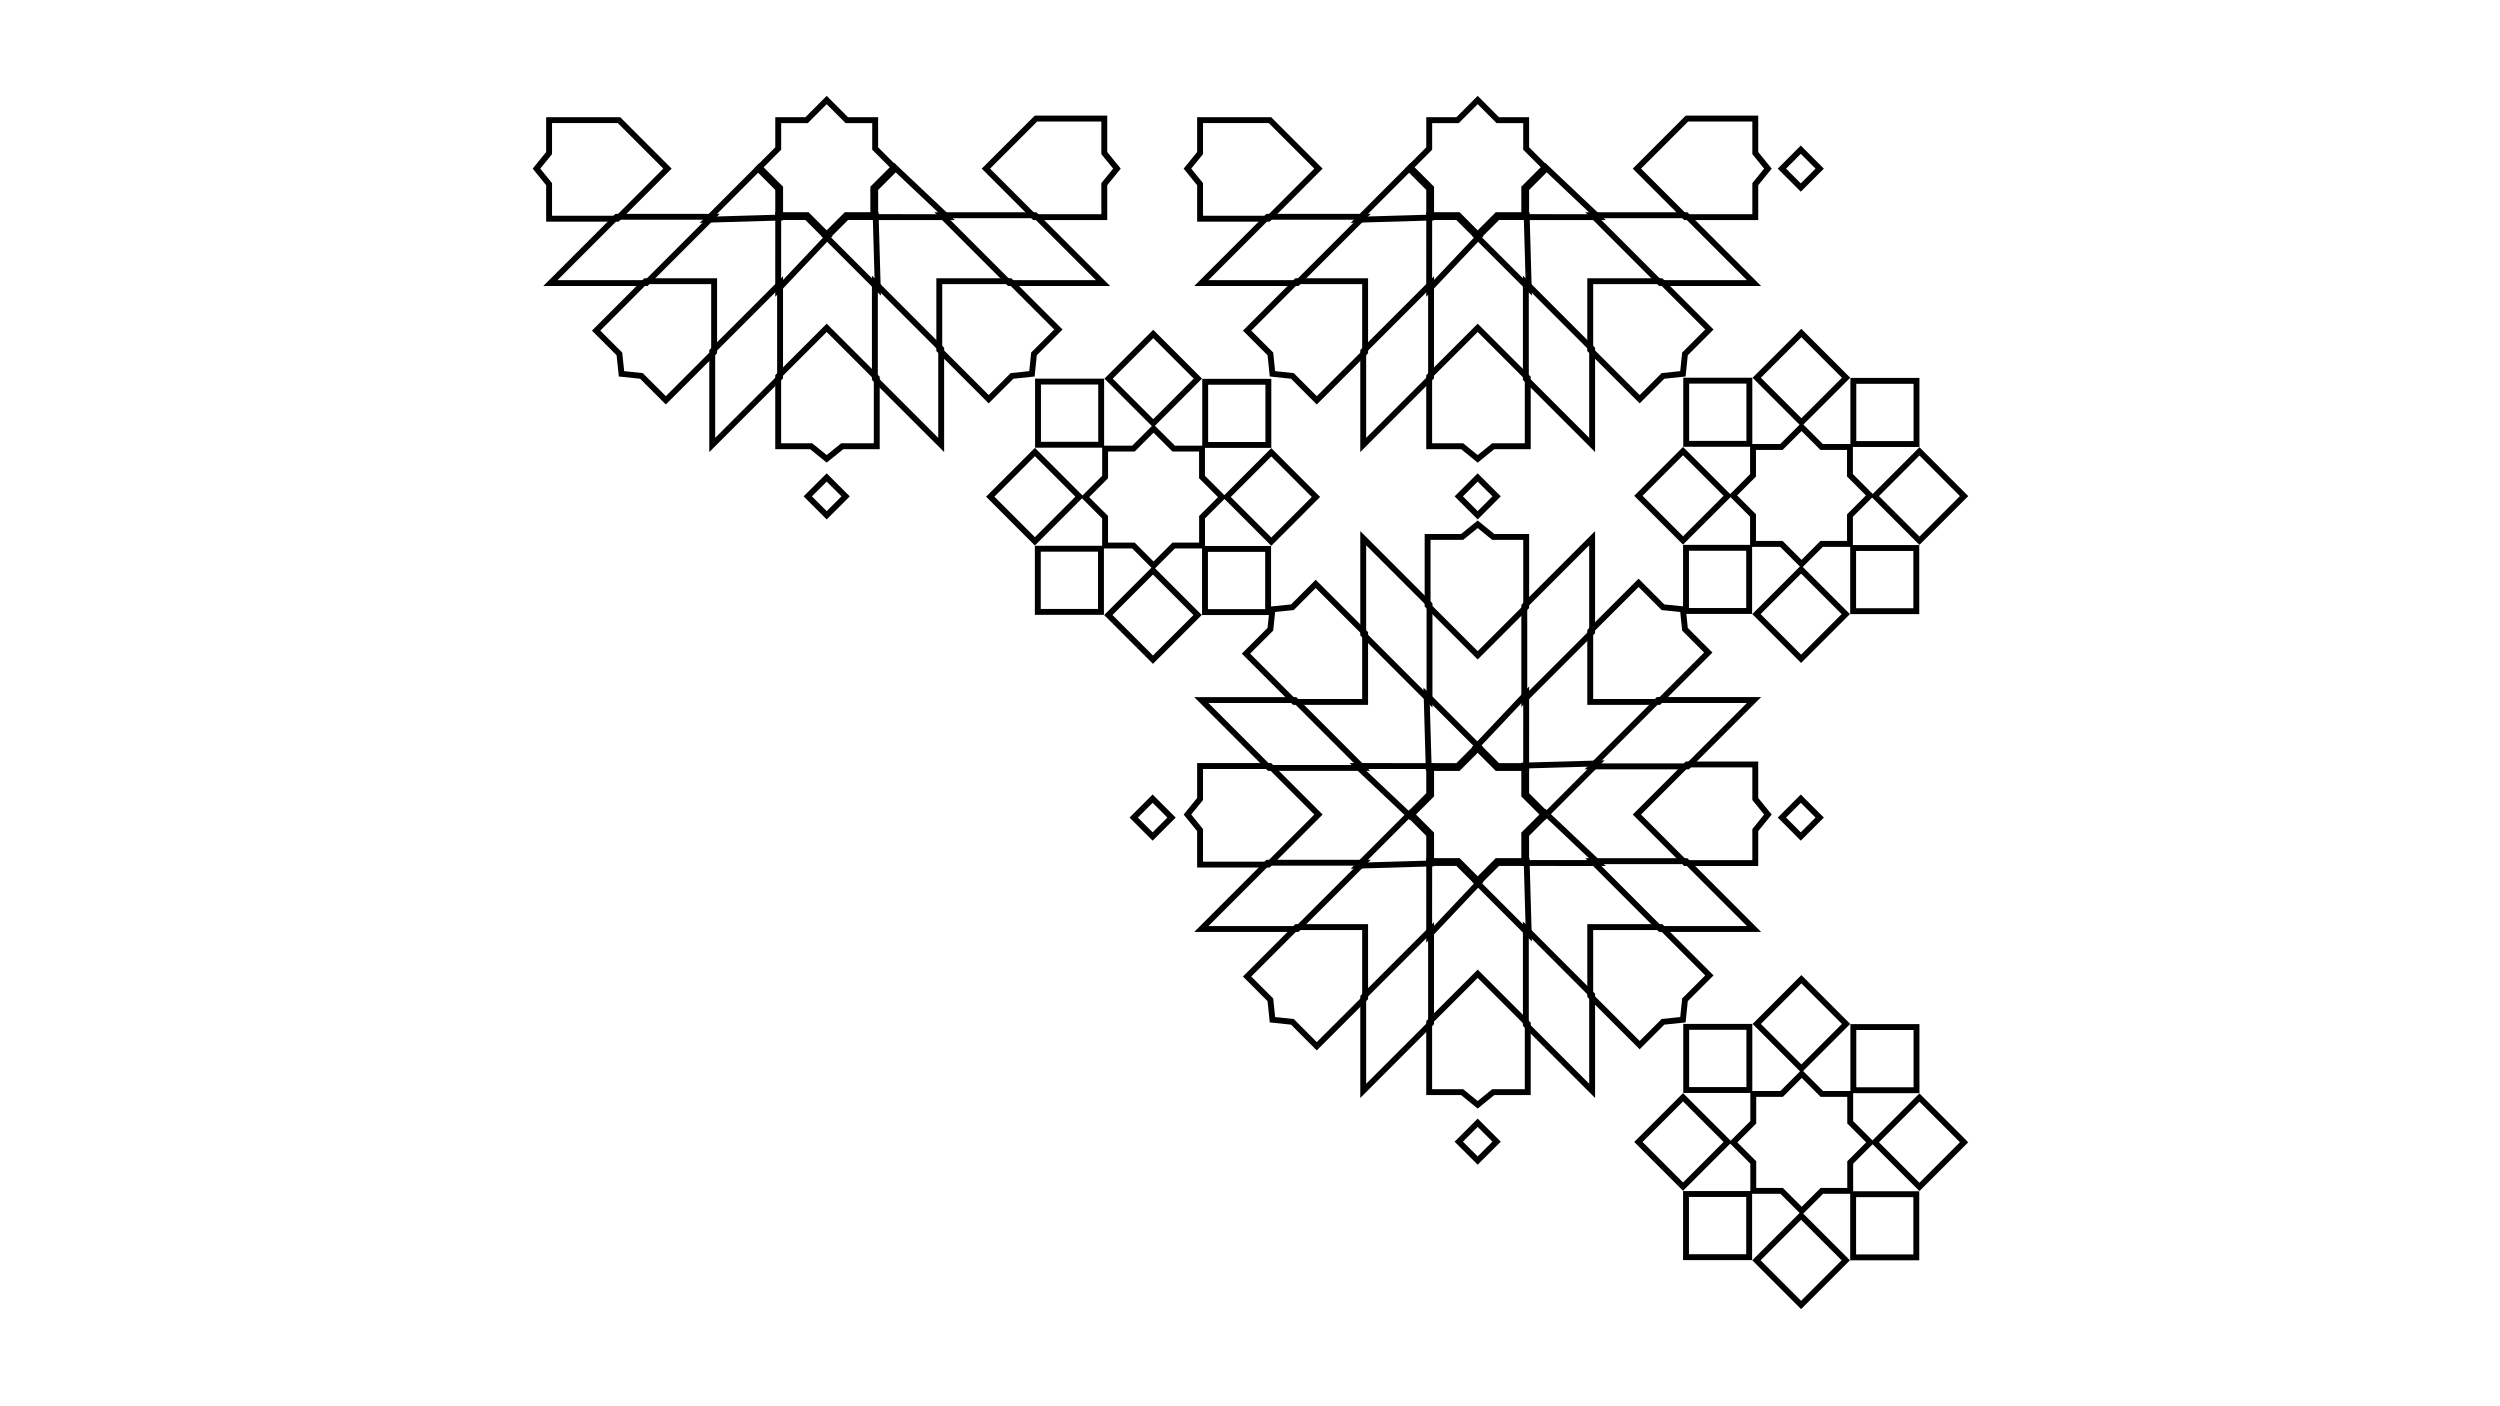 <svg xmlns="http://www.w3.org/2000/svg" xmlns:xlink="http://www.w3.org/1999/xlink" width="1920" zoomAndPan="magnify" viewBox="0 0 1440 810" height="1080" preserveAspectRatio="xMidYMid meet" version="1.0"><defs><clipPath id="104bd09127"><path d="M 1009 697 L 1066 697 L 1066 754.316 L 1009 754.316 Z M 1009 697 " clip-rule="nonzero"/></clipPath><clipPath id="da77aeb89a"><path d="M 1077 629 L 1133.715 629 L 1133.715 687 L 1077 687 Z M 1077 629 " clip-rule="nonzero"/></clipPath><clipPath id="074510fdb7"><path d="M 1077 257 L 1133.715 257 L 1133.715 314 L 1077 314 Z M 1077 257 " clip-rule="nonzero"/></clipPath><clipPath id="b79e61da19"><path d="M 306.84 67 L 387 67 L 387 128 L 306.84 128 Z M 306.84 67 " clip-rule="nonzero"/></clipPath></defs><rect x="-144" width="1728" fill="#ffffff" y="-81" height="972" fill-opacity="1"/><path fill="#000000" d="M 1102.211 221.074 L 1102.211 254.062 L 1069.223 254.062 L 1069.223 221.074 L 1102.211 221.074 M 1105.605 217.68 L 1065.828 217.68 L 1065.828 257.457 L 1105.605 257.457 Z M 1105.605 217.68 " fill-opacity="1" fill-rule="nonzero"/><path fill="#000000" d="M 1037.594 194.23 L 1060.934 217.574 L 1037.594 240.895 L 1014.273 217.574 L 1037.086 194.762 L 1037.594 194.23 M 1037.539 189.379 L 1035.141 191.887 L 1034.66 192.391 L 1011.875 215.176 L 1009.473 217.574 L 1011.875 219.977 L 1035.191 243.297 L 1037.59 245.695 L 1039.992 243.297 L 1063.332 219.977 L 1065.734 217.578 L 1063.336 215.176 L 1039.992 191.836 Z M 1037.539 189.379 " fill-opacity="1" fill-rule="nonzero"/><path fill="#000000" d="M 1037.684 248.285 L 1048.551 259.152 L 1063.883 259.152 L 1063.883 274.484 L 1074.77 285.371 L 1063.883 296.262 L 1063.883 311.594 L 1048.551 311.594 L 1037.684 322.48 L 1026.797 311.594 L 1011.441 311.594 L 1011.441 296.238 L 1000.574 285.371 L 1011.441 274.504 L 1011.441 259.152 L 1026.797 259.152 L 1037.684 248.285 M 1037.688 243.488 L 1035.289 245.883 L 1025.391 255.758 L 1008.047 255.758 L 1008.047 273.102 L 998.176 282.977 L 995.777 285.375 L 998.176 287.773 L 1008.047 297.648 L 1008.047 314.988 L 1025.391 314.988 L 1035.285 324.887 L 1037.688 327.285 L 1040.086 324.883 L 1049.957 314.988 L 1067.277 314.988 L 1067.277 297.668 L 1077.172 287.777 L 1079.57 285.375 L 1067.277 273.082 L 1067.277 255.762 L 1049.957 255.762 L 1040.086 245.887 Z M 1037.688 243.488 " fill-opacity="1" fill-rule="nonzero"/><path fill="#000000" d="M 1102.098 317.348 L 1102.098 350.34 L 1069.109 350.34 L 1069.109 317.348 L 1102.098 317.348 M 1105.492 313.957 L 1065.715 313.957 L 1065.715 353.73 L 1105.492 353.73 Z M 1105.492 313.957 " fill-opacity="1" fill-rule="nonzero"/><path fill="#000000" d="M 1102.211 593.281 L 1102.211 626.27 L 1069.223 626.27 L 1069.223 593.281 L 1102.211 593.281 M 1105.605 589.887 L 1065.828 589.887 L 1065.828 629.664 L 1105.605 629.664 Z M 1105.605 589.887 " fill-opacity="1" fill-rule="nonzero"/><path fill="#000000" d="M 969.43 262.238 L 992.77 285.578 L 969.43 308.902 L 946.105 285.578 L 969.43 262.238 M 969.426 257.438 L 967.027 259.84 L 943.707 283.18 L 941.309 285.582 L 969.426 313.699 L 971.824 311.301 L 995.168 287.98 L 997.57 285.582 L 995.172 283.18 L 971.828 259.84 Z M 969.426 257.438 " fill-opacity="1" fill-rule="nonzero"/><path fill="#000000" d="M 1005.938 220.957 L 1005.938 253.949 L 972.949 253.949 L 972.949 220.957 L 1005.938 220.957 M 1009.332 217.566 L 969.555 217.566 L 969.555 257.344 L 1009.332 257.344 Z M 1009.332 217.566 " fill-opacity="1" fill-rule="nonzero"/><path fill="#000000" d="M 1005.824 317.234 L 1005.824 350.223 L 972.836 350.223 L 972.836 317.234 L 1005.824 317.234 M 1009.215 313.84 L 969.441 313.84 L 969.441 353.617 L 1009.215 353.617 Z M 1009.215 313.84 " fill-opacity="1" fill-rule="nonzero"/><path fill="#000000" d="M 1006.215 404.922 L 971.43 439.73 L 920.969 439.73 L 921.59 439.109 L 955.754 404.922 L 1006.215 404.922 M 1014.402 401.527 L 954.348 401.527 L 953.355 402.523 L 919.191 436.707 L 912.777 443.121 L 972.84 443.121 L 973.832 442.125 L 1008.617 407.32 Z M 1014.402 401.527 " fill-opacity="1" fill-rule="nonzero"/><path fill="#000000" d="M 1009.348 442.031 L 1009.348 460.816 L 1016.137 469.172 L 1009.348 477.531 L 1009.348 495.418 L 971.5 495.418 L 945.254 469.172 L 972.395 442.031 L 1009.348 442.031 M 1012.738 438.641 L 970.988 438.641 L 942.855 466.773 L 940.453 469.172 L 969.098 497.816 L 970.09 498.812 L 1012.738 498.812 L 1012.738 478.734 L 1018.77 471.312 L 1020.508 469.172 L 1018.77 467.031 L 1012.738 459.609 Z M 1012.738 438.641 " fill-opacity="1" fill-rule="nonzero"/><path fill="#000000" d="M 970.531 497.723 L 1006.215 533.402 L 957.02 533.402 L 921.336 497.723 L 970.531 497.723 M 971.938 494.328 L 913.145 494.328 L 918.938 500.117 L 954.621 535.801 L 955.613 536.797 L 1014.406 536.797 L 1008.617 531.004 L 972.934 495.32 Z M 971.938 494.328 " fill-opacity="1" fill-rule="nonzero"/><path fill="#000000" d="M 1037.434 330.402 L 1060.777 353.723 L 1037.434 377.066 L 1014.113 353.723 L 1037.434 330.402 M 1037.43 325.605 L 1011.711 351.324 L 1009.316 353.723 L 1011.711 356.121 L 1035.031 379.465 L 1037.434 381.867 L 1039.832 379.465 L 1063.176 356.125 L 1065.574 353.723 L 1063.176 351.324 L 1039.828 328.004 Z M 1037.43 325.605 " fill-opacity="1" fill-rule="nonzero"/><path fill="#000000" d="M 1037.25 462.43 L 1045.742 470.922 L 1037.25 479.418 L 1028.777 470.922 L 1037.25 462.43 M 1037.246 457.629 L 1034.844 460.035 L 1026.375 468.527 L 1023.984 470.926 L 1026.375 473.32 L 1034.844 481.816 L 1037.246 484.223 L 1050.543 470.926 Z M 1037.246 457.629 " fill-opacity="1" fill-rule="nonzero"/><path fill="#000000" d="M 1037.594 566.438 L 1060.934 589.781 L 1037.594 613.102 L 1014.273 589.781 L 1037.594 566.438 M 1037.594 561.637 L 1035.191 564.039 L 1011.875 587.383 L 1009.477 589.781 L 1037.594 617.898 L 1039.992 615.504 L 1063.336 592.18 L 1065.734 589.781 L 1039.992 564.039 Z M 1037.594 561.637 " fill-opacity="1" fill-rule="nonzero"/><path fill="#000000" d="M 970.531 125.676 L 1006.215 161.359 L 957.02 161.359 L 921.336 125.676 L 970.531 125.676 M 971.938 122.281 L 913.145 122.281 L 918.938 128.074 L 954.621 163.754 L 955.613 164.75 L 1014.406 164.75 L 1008.617 158.957 L 972.934 123.273 Z M 971.938 122.281 " fill-opacity="1" fill-rule="nonzero"/><path fill="#000000" d="M 956.074 163.66 L 982.203 189.789 L 968.922 203.07 L 967.816 213.777 L 957.09 214.906 L 944.453 227.543 L 917.676 200.793 L 917.676 163.66 L 956.074 163.66 M 957.48 160.266 L 914.281 160.266 L 914.281 202.199 L 915.277 203.191 L 942.051 229.945 L 944.449 232.34 L 958.637 218.152 L 968.172 217.152 L 970.906 216.863 L 971.191 214.125 L 972.172 204.617 L 984.602 192.188 L 987.004 189.789 Z M 957.48 160.266 " fill-opacity="1" fill-rule="nonzero"/><path fill="#000000" d="M 943.828 338.113 L 957.086 351.398 L 967.816 352.5 L 968.922 363.207 L 981.559 375.867 L 954.809 402.617 L 917.676 402.617 L 917.676 364.242 L 943.828 338.113 M 943.832 333.316 L 941.43 335.715 L 915.277 361.844 L 914.281 362.836 L 914.281 406.016 L 956.215 406.016 L 957.207 405.02 L 983.961 378.27 L 986.355 375.871 L 983.961 373.473 L 972.172 361.664 L 971.191 352.156 L 970.91 349.414 L 968.168 349.129 L 958.641 348.148 L 946.23 335.719 Z M 943.832 333.316 " fill-opacity="1" fill-rule="nonzero"/><path fill="#000000" d="M 915.855 441.57 L 915.398 442.031 L 889.891 467.562 L 879.668 457.34 L 879.668 442.605 L 915.855 441.57 M 924.293 437.938 L 915.762 438.18 L 879.57 439.215 L 876.277 439.309 L 876.277 458.746 L 877.27 459.742 L 887.492 469.961 L 889.891 472.363 L 892.289 469.961 L 917.797 444.43 L 918.258 443.969 Z M 924.293 437.938 " fill-opacity="1" fill-rule="nonzero"/><path fill="#000000" d="M 915.375 314.102 L 915.375 363.301 L 879.691 398.98 L 879.691 349.785 L 915.375 314.102 M 918.766 305.914 L 877.293 347.387 L 876.297 348.379 L 876.297 407.172 L 882.09 401.383 L 917.773 365.699 L 918.766 364.703 Z M 918.766 305.914 " fill-opacity="1" fill-rule="nonzero"/><path fill="#000000" d="M 880.59 166.93 L 881.211 167.551 L 915.375 201.738 L 915.375 252.199 L 880.59 217.414 L 880.59 166.93 M 877.195 158.738 L 877.195 218.82 L 918.766 260.391 L 918.766 200.332 L 917.773 199.336 L 883.609 165.152 Z M 877.195 158.738 " fill-opacity="1" fill-rule="nonzero"/><path fill="#000000" d="M 851.145 432.062 L 862.012 442.953 L 877.367 442.953 L 877.367 458.285 L 888.254 469.172 L 877.367 480.039 L 877.367 495.371 L 862.035 495.371 L 851.145 506.258 L 840.258 495.371 L 824.926 495.371 L 824.926 480.039 L 814.059 469.172 L 824.926 458.285 L 824.926 442.953 L 840.281 442.953 L 851.145 432.062 M 851.145 427.262 L 848.742 429.668 L 838.871 439.559 L 821.531 439.559 L 821.531 456.883 L 811.656 466.777 L 809.262 469.18 L 811.66 471.574 L 821.531 481.449 L 821.531 498.766 L 838.852 498.766 L 848.746 508.66 L 851.145 511.062 L 853.543 508.66 L 863.438 498.766 L 880.758 498.766 L 880.758 481.449 L 890.652 471.578 L 893.055 469.18 L 890.656 466.777 L 880.762 456.883 L 880.762 439.562 L 863.418 439.562 L 853.547 429.668 Z M 851.145 427.262 " fill-opacity="1" fill-rule="nonzero"/><path fill="#000000" d="M 839.312 497.676 L 849.738 508.125 L 824.898 534.438 L 824.898 533.793 L 824.922 497.676 L 839.312 497.676 M 840.719 494.281 L 821.531 494.281 L 821.531 497.672 L 821.508 533.789 L 821.508 542.973 L 827.367 536.766 L 852.207 510.453 L 854.469 508.059 L 852.141 505.727 L 841.715 495.273 Z M 840.719 494.281 " fill-opacity="1" fill-rule="nonzero"/><path fill="#000000" d="M 877.387 403.91 L 877.387 404.555 L 877.367 440.648 L 862.977 440.648 L 852.547 430.223 L 877.387 403.91 M 880.781 395.371 L 874.922 401.578 L 850.082 427.895 L 847.82 430.289 L 850.152 432.621 L 860.578 443.051 L 861.574 444.043 L 880.758 444.043 L 880.762 440.652 L 880.785 404.559 L 880.785 395.371 Z M 880.781 395.371 " fill-opacity="1" fill-rule="nonzero"/><path fill="#000000" d="M 877.711 125.629 L 878.746 161.84 L 878.285 161.383 L 852.758 135.875 L 862.977 125.629 L 877.711 125.629 M 881.008 122.238 L 861.57 122.238 L 860.578 123.234 L 850.355 133.48 L 847.961 135.879 L 850.359 138.273 L 875.887 163.781 L 882.383 170.277 L 882.137 161.746 L 881.102 125.531 Z M 881.008 122.238 " fill-opacity="1" fill-rule="nonzero"/><path fill="#000000" d="M 839.312 125.629 L 849.738 136.082 L 824.898 162.395 L 824.898 161.75 L 824.922 125.629 L 839.312 125.629 M 840.719 122.238 L 821.531 122.238 L 821.531 125.625 L 821.508 161.746 L 821.508 170.93 L 827.367 164.723 L 852.207 138.41 L 854.469 136.016 L 852.141 133.684 L 841.715 123.23 Z M 840.719 122.238 " fill-opacity="1" fill-rule="nonzero"/><path fill="#000000" d="M 851.145 191.238 L 878.285 218.379 L 878.285 255.332 L 859.5 255.332 L 851.145 262.121 L 842.789 255.332 L 824.902 255.332 L 824.902 217.484 L 851.145 191.238 M 851.145 186.441 L 821.508 216.078 L 821.508 258.723 L 841.586 258.723 L 849.008 264.754 L 851.148 266.492 L 853.285 264.754 L 860.707 258.723 L 881.684 258.723 L 881.684 216.977 L 880.691 215.98 L 853.547 188.84 Z M 851.145 186.441 " fill-opacity="1" fill-rule="nonzero"/><path fill="#000000" d="M 851.145 277.43 L 859.641 285.902 L 851.145 294.398 L 842.648 285.902 L 851.145 277.43 M 851.145 272.641 L 848.75 275.027 L 840.254 283.5 L 837.848 285.898 L 840.25 288.305 L 848.746 296.797 L 851.145 299.199 L 853.543 296.797 L 862.039 288.305 L 864.441 285.898 L 862.035 283.5 L 853.543 275.027 Z M 851.145 272.641 " fill-opacity="1" fill-rule="nonzero"/><path fill="#000000" d="M 851.145 304.18 L 859.5 310.973 L 877.387 310.973 L 877.387 348.82 L 851.145 375.062 L 824 347.945 L 824 310.973 L 842.785 310.973 L 851.145 304.18 M 851.145 299.809 L 849.004 301.547 L 841.582 307.578 L 820.609 307.578 L 820.609 349.348 L 821.605 350.344 L 848.746 377.461 L 851.148 379.859 L 853.543 377.461 L 879.789 351.215 L 880.785 350.223 L 880.785 307.578 L 860.707 307.578 L 853.285 301.547 Z M 851.145 299.809 " fill-opacity="1" fill-rule="nonzero"/><path fill="#000000" d="M 823.543 404.461 L 824.004 404.922 L 849.531 430.43 L 839.312 440.648 L 824.578 440.648 L 823.543 404.461 M 819.906 396.023 L 820.152 404.559 L 821.188 440.746 L 821.281 444.043 L 840.715 444.043 L 841.711 443.051 L 854.332 430.43 L 851.93 428.027 L 826.398 402.52 L 825.941 402.062 Z M 819.906 396.023 " fill-opacity="1" fill-rule="nonzero"/><path fill="#000000" d="M 812.398 98.738 L 822.621 108.938 L 822.621 123.672 L 786.434 124.73 L 786.891 124.27 L 812.398 98.738 M 812.395 93.941 L 810 96.34 L 784.492 121.871 L 784.035 122.332 L 777.988 128.371 L 786.531 128.121 L 822.719 127.062 L 826.016 126.969 L 826.016 107.531 L 825.016 106.539 L 814.797 96.34 Z M 812.395 93.941 " fill-opacity="1" fill-rule="nonzero"/><path fill="#000000" d="M 822.598 167.32 L 822.598 216.516 L 786.914 252.199 L 786.914 203.004 L 822.598 167.32 M 825.992 159.129 L 820.199 164.922 L 784.516 200.602 L 783.523 201.598 L 783.523 260.391 L 789.316 254.598 L 824.996 218.914 L 825.992 217.922 Z M 825.992 159.129 " fill-opacity="1" fill-rule="nonzero"/><path fill="#000000" d="M 786.914 314.102 L 821.699 348.887 L 821.699 399.352 L 786.914 364.566 L 786.914 314.102 M 783.523 305.914 L 783.523 365.973 L 825.094 407.543 L 825.094 347.484 Z M 783.523 305.914 " fill-opacity="1" fill-rule="nonzero"/><path fill="#000000" d="M 781.344 126.574 L 780.723 127.195 L 746.535 161.359 L 696.074 161.359 L 730.859 126.574 L 781.344 126.574 M 789.531 123.18 L 729.453 123.18 L 728.457 124.172 L 693.672 158.957 L 687.883 164.75 L 747.941 164.75 L 748.934 163.758 L 783.121 129.594 L 783.742 128.973 Z M 789.531 123.18 " fill-opacity="1" fill-rule="nonzero"/><path fill="#000000" d="M 728.879 221.605 L 728.879 254.594 L 695.891 254.594 L 695.891 221.605 L 728.879 221.605 M 732.273 218.211 L 692.496 218.211 L 692.496 257.988 L 732.273 257.988 Z M 732.273 218.211 " fill-opacity="1" fill-rule="nonzero"/><path fill="#000000" d="M 732.262 262.926 L 755.055 285.738 L 755.078 285.738 L 755.582 286.246 L 732.262 309.59 L 708.941 286.246 L 732.262 262.926 M 732.262 258.129 L 704.145 286.246 L 706.543 288.645 L 729.863 311.988 L 732.262 314.391 L 734.66 311.988 L 757.98 288.645 L 760.379 286.246 L 756.48 282.348 L 756.457 282.348 L 734.66 260.531 Z M 732.262 258.129 " fill-opacity="1" fill-rule="nonzero"/><path fill="#000000" d="M 728.742 317.879 L 728.742 350.867 L 695.773 350.867 L 695.773 317.879 L 728.742 317.879 M 732.133 314.484 L 692.379 314.484 L 692.379 354.262 L 732.133 354.262 Z M 732.133 314.484 " fill-opacity="1" fill-rule="nonzero"/><path fill="#000000" d="M 664.258 194.762 L 687.578 218.082 L 664.258 241.426 L 640.938 218.082 L 664.258 194.762 M 664.258 189.961 L 661.859 192.363 L 636.141 218.082 L 638.535 220.48 L 661.855 243.824 L 664.258 246.227 L 666.656 243.824 L 689.977 220.48 L 692.371 218.082 L 689.973 215.684 L 666.656 192.363 Z M 664.258 189.961 " fill-opacity="1" fill-rule="nonzero"/><path fill="#000000" d="M 595.562 125.676 L 631.246 161.359 L 582.051 161.359 L 546.367 125.676 L 595.562 125.676 M 596.969 122.281 L 538.176 122.281 L 543.969 128.074 L 579.652 163.754 L 580.645 164.75 L 639.438 164.75 Z M 596.969 122.281 " fill-opacity="1" fill-rule="nonzero"/><path fill="#000000" d="M 632.582 221.488 L 632.582 254.477 L 599.594 254.477 L 599.594 221.488 L 632.582 221.488 M 635.973 218.098 L 596.199 218.098 L 596.199 257.871 L 635.973 257.871 Z M 635.973 218.098 " fill-opacity="1" fill-rule="nonzero"/><path fill="#000000" d="M 464.344 125.629 L 474.793 136.082 L 449.934 162.395 L 449.934 161.75 L 449.957 125.629 L 464.344 125.629 M 465.75 122.238 L 446.566 122.238 L 446.562 125.625 L 446.539 161.746 L 446.539 170.926 L 452.398 164.723 L 477.262 138.41 L 479.527 136.012 L 477.195 133.68 L 466.742 123.23 Z M 465.75 122.238 " fill-opacity="1" fill-rule="nonzero"/><path fill="#000000" d="M 406.375 126.574 L 405.754 127.195 L 371.566 161.359 L 321.105 161.359 L 355.891 126.574 L 406.375 126.574 M 414.566 123.18 L 354.484 123.18 L 353.488 124.172 L 318.707 158.957 L 312.914 164.75 L 372.973 164.75 L 373.965 163.758 L 408.152 129.594 Z M 414.566 123.18 " fill-opacity="1" fill-rule="nonzero"/><path fill="#000000" d="M 409.645 163.66 L 409.645 202.059 L 383.516 228.188 L 370.23 214.906 L 359.527 213.777 L 358.398 203.074 L 345.762 190.438 L 372.512 163.66 L 409.645 163.66 M 413.035 160.266 L 371.105 160.266 L 370.113 161.262 L 343.359 188.035 L 340.965 190.438 L 343.363 192.832 L 355.152 204.625 L 356.156 214.133 L 356.441 216.863 L 359.172 217.152 L 368.684 218.152 L 381.117 230.59 L 383.516 232.988 L 385.918 230.59 L 412.047 204.461 L 413.039 203.465 L 413.039 160.266 Z M 413.035 160.266 " fill-opacity="1" fill-rule="nonzero"/><path fill="#000000" d="M 447.629 167.32 L 447.629 216.516 L 411.945 252.199 L 411.945 203.004 L 447.629 167.32 M 451.023 159.129 L 445.23 164.922 L 409.547 200.602 L 408.555 201.598 L 408.555 260.391 L 414.344 254.598 L 450.027 218.914 L 451.023 217.922 Z M 451.023 159.129 " fill-opacity="1" fill-rule="nonzero"/><path fill="#000000" d="M 437.43 98.738 L 447.652 108.938 L 447.652 123.672 L 411.465 124.73 L 411.926 124.27 L 437.43 98.738 M 437.426 93.941 L 435.031 96.34 L 409.523 121.871 L 409.066 122.332 L 403.016 128.371 L 411.562 128.121 L 447.75 127.062 L 451.047 126.969 L 451.047 107.531 L 450.047 106.539 L 439.824 96.34 Z M 437.426 93.941 " fill-opacity="1" fill-rule="nonzero"/><path fill="#000000" d="M 476.176 277.43 L 484.672 285.902 L 476.176 294.398 L 467.68 285.902 L 476.176 277.43 M 476.176 272.641 L 473.777 275.027 L 465.285 283.5 L 462.879 285.898 L 465.281 288.305 L 473.777 296.797 L 476.176 299.199 L 478.574 296.797 L 487.07 288.305 L 489.473 285.898 L 487.066 283.5 L 478.57 275.027 Z M 476.176 272.641 " fill-opacity="1" fill-rule="nonzero"/><path fill="#000000" d="M 476.176 191.238 L 503.316 218.379 L 503.316 255.332 L 484.531 255.332 L 476.176 262.098 L 467.82 255.332 L 449.934 255.332 L 449.934 217.484 L 476.176 191.238 M 476.176 186.441 L 446.539 216.078 L 446.539 258.723 L 466.617 258.723 L 474.039 264.734 L 476.176 266.465 L 478.309 264.734 L 485.734 258.723 L 506.711 258.723 L 506.711 216.977 L 505.719 215.98 L 478.578 188.84 Z M 476.176 186.441 " fill-opacity="1" fill-rule="nonzero"/><path fill="#000000" d="M 502.742 125.629 L 503.777 161.84 L 503.316 161.383 L 477.785 135.852 L 488.008 125.629 L 502.742 125.629 M 506.039 122.238 L 486.602 122.238 L 472.988 135.852 L 500.918 163.781 L 501.375 164.242 L 507.41 170.277 L 507.168 161.746 L 506.133 125.535 Z M 506.039 122.238 " fill-opacity="1" fill-rule="nonzero"/><path fill="#000000" d="M 505.621 166.93 L 506.242 167.551 L 540.426 201.738 L 540.426 252.199 L 505.621 217.414 L 505.621 166.93 M 502.227 158.734 L 502.227 218.82 L 503.223 219.812 L 538.027 254.598 L 543.82 260.387 L 543.82 200.332 L 542.828 199.336 L 508.641 165.152 L 508.02 164.531 Z M 502.227 158.734 " fill-opacity="1" fill-rule="nonzero"/><path fill="#000000" d="M 515.129 98.535 L 541.441 123.371 L 540.797 123.371 L 504.723 123.352 L 504.723 108.938 L 515.129 98.535 M 515.059 93.801 L 501.328 107.531 L 501.328 126.738 L 504.719 126.742 L 540.789 126.766 L 549.973 126.766 L 543.766 120.906 L 517.453 96.066 Z M 515.059 93.801 " fill-opacity="1" fill-rule="nonzero"/><path fill="#000000" d="M 581.105 163.66 L 607.234 189.789 L 593.953 203.07 L 592.848 213.777 L 582.145 214.906 L 569.48 227.543 L 542.73 200.793 L 542.73 163.66 L 581.105 163.66 M 582.512 160.266 L 539.336 160.266 L 539.336 202.199 L 569.477 232.34 L 571.875 229.945 L 583.688 218.152 L 593.203 217.152 L 595.938 216.863 L 596.223 214.129 L 597.203 204.621 L 609.633 192.191 L 612.031 189.789 L 583.504 161.262 Z M 582.512 160.266 " fill-opacity="1" fill-rule="nonzero"/><path fill="#000000" d="M 596.094 262.766 L 619.414 286.086 L 596.094 309.406 L 572.773 286.086 L 596.094 262.766 M 596.094 257.969 L 593.691 260.367 L 570.371 283.688 L 567.973 286.09 L 593.691 311.809 L 596.094 314.207 L 624.211 286.09 L 621.812 283.688 Z M 596.094 257.969 " fill-opacity="1" fill-rule="nonzero"/><path fill="#000000" d="M 632.465 317.762 L 632.465 350.75 L 599.477 350.75 L 599.477 317.762 L 632.465 317.762 M 635.859 314.371 L 596.082 314.371 L 596.082 354.148 L 635.859 354.148 Z M 635.859 314.371 " fill-opacity="1" fill-rule="nonzero"/><path fill="#000000" d="M 664.441 249.23 L 675.332 260.098 L 690.664 260.098 L 690.664 275.453 L 701.551 286.34 L 690.688 297.207 L 690.688 312.539 L 675.332 312.539 L 664.441 323.426 L 653.578 312.539 L 638.223 312.539 L 638.223 297.207 L 627.355 286.34 L 638.246 275.453 L 638.246 260.098 L 653.578 260.098 L 664.441 249.23 M 664.441 244.434 L 652.172 256.703 L 634.852 256.703 L 634.852 274.047 L 622.559 286.34 L 624.957 288.742 L 634.828 298.613 L 634.828 315.934 L 652.172 315.934 L 662.043 325.828 L 664.441 328.23 L 666.844 325.828 L 676.742 315.934 L 694.082 315.934 L 694.082 298.613 L 703.957 288.742 L 706.355 286.34 L 703.957 283.941 L 694.059 274.047 L 694.059 256.703 L 676.738 256.703 L 666.84 246.828 Z M 664.441 244.434 " fill-opacity="1" fill-rule="nonzero"/><path fill="#000000" d="M 664.098 330.934 L 687.418 354.254 L 664.098 377.574 L 640.777 354.254 L 664.098 330.934 M 664.098 326.133 L 661.699 328.531 L 638.375 351.852 L 635.977 354.254 L 638.375 356.652 L 661.699 379.973 L 664.098 382.371 L 689.816 356.652 L 692.215 354.25 Z M 664.098 326.133 " fill-opacity="1" fill-rule="nonzero"/><path fill="#000000" d="M 663.914 462.43 L 672.406 470.922 L 663.914 479.418 L 655.418 470.922 L 663.914 462.43 M 663.914 457.629 L 650.617 470.926 L 661.512 481.82 L 663.914 484.219 L 677.207 470.926 L 666.312 460.031 Z M 663.914 457.629 " fill-opacity="1" fill-rule="nonzero"/><path fill="#000000" d="M 730.789 442.93 L 757.035 469.172 L 729.914 496.316 L 692.941 496.316 L 692.941 477.531 L 686.152 469.172 L 692.941 460.816 L 692.941 442.93 L 730.789 442.93 M 732.195 439.535 L 689.551 439.535 L 689.551 459.613 L 683.52 467.035 L 681.777 469.176 L 683.516 471.316 L 689.547 478.738 L 689.547 499.711 L 731.32 499.711 L 732.312 498.715 L 759.43 471.574 L 761.828 469.176 L 733.188 440.535 Z M 732.195 439.535 " fill-opacity="1" fill-rule="nonzero"/><path fill="#000000" d="M 745.27 404.945 L 780.953 440.629 L 731.758 440.629 L 696.074 404.945 L 745.27 404.945 M 746.676 401.551 L 687.883 401.551 L 693.672 407.344 L 729.355 443.027 L 730.352 444.02 L 789.145 444.02 L 783.352 438.23 L 747.668 402.547 Z M 746.676 401.551 " fill-opacity="1" fill-rule="nonzero"/><path fill="#000000" d="M 781.344 498.617 L 780.723 499.242 L 746.535 533.402 L 696.074 533.402 L 730.859 498.617 L 781.344 498.617 M 789.531 495.227 L 729.453 495.227 L 728.457 496.219 L 693.672 531.004 L 687.883 536.797 L 747.941 536.797 L 748.934 535.805 L 783.121 501.641 L 783.742 501.016 Z M 789.531 495.227 " fill-opacity="1" fill-rule="nonzero"/><path fill="#000000" d="M 784.613 535.707 L 784.613 574.105 L 758.461 600.234 L 745.199 586.953 L 734.473 585.824 L 733.367 575.121 L 720.73 562.48 L 747.48 535.707 L 784.613 535.707 M 788.008 532.312 L 746.074 532.312 L 745.082 533.309 L 718.328 560.082 L 715.934 562.48 L 730.117 576.664 L 731.098 586.172 L 731.379 588.91 L 734.117 589.199 L 743.648 590.199 L 756.059 602.633 L 758.457 605.035 L 760.859 602.633 L 787.012 576.504 L 788.008 575.512 Z M 788.008 532.312 " fill-opacity="1" fill-rule="nonzero"/><path fill="#000000" d="M 757.84 338.734 L 784.613 365.512 L 784.613 402.621 L 746.215 402.621 L 720.082 376.492 L 733.367 363.207 L 734.473 352.504 L 745.199 351.398 L 757.84 338.734 M 757.836 333.934 L 755.438 336.336 L 743.652 348.145 L 734.125 349.125 L 731.379 349.41 L 731.098 352.152 L 730.117 361.66 L 717.688 374.09 L 715.285 376.488 L 744.809 406.012 L 788.008 406.012 L 788.008 364.102 L 787.016 363.109 L 760.238 336.336 Z M 757.836 333.934 " fill-opacity="1" fill-rule="nonzero"/><path fill="#000000" d="M 784.613 163.66 L 784.613 202.059 L 758.461 228.188 L 745.199 214.906 L 734.473 213.777 L 733.367 203.074 L 720.73 190.438 L 747.48 163.66 L 784.613 163.66 M 788.008 160.266 L 746.074 160.266 L 745.082 161.262 L 718.328 188.035 L 715.934 190.438 L 718.332 192.832 L 730.117 204.621 L 731.098 214.125 L 731.379 216.863 L 734.117 217.152 L 743.648 218.152 L 756.059 230.586 L 758.457 232.988 L 760.859 230.59 L 787.012 204.461 L 788.008 203.465 Z M 788.008 160.266 " fill-opacity="1" fill-rule="nonzero"/><path fill="#000000" d="M 786.523 442.93 L 822.621 442.953 L 822.621 457.34 L 812.191 467.77 L 785.879 442.93 L 786.523 442.93 M 786.527 439.535 L 777.344 439.535 L 783.555 445.398 L 809.867 470.238 L 812.262 472.5 L 826.016 458.746 L 826.016 439.562 L 822.625 439.559 Z M 786.527 439.535 " fill-opacity="1" fill-rule="nonzero"/><path fill="#000000" d="M 822.598 539.367 L 822.598 588.562 L 786.914 624.246 L 786.914 575.047 L 822.598 539.367 M 825.992 531.176 L 820.199 536.965 L 784.516 572.648 L 783.523 573.645 L 783.523 632.434 L 789.316 626.645 L 824.996 590.961 L 825.992 589.969 Z M 825.992 531.176 " fill-opacity="1" fill-rule="nonzero"/><path fill="#000000" d="M 812.398 470.785 L 822.621 480.984 L 822.621 495.715 L 786.434 496.773 L 786.891 496.316 L 812.398 470.785 M 812.395 465.988 L 810 468.387 L 784.492 493.918 L 784.035 494.375 L 777.988 500.418 L 786.531 500.168 L 822.719 499.109 L 826.016 499.012 L 826.016 479.578 L 825.016 478.582 L 814.797 468.387 Z M 812.395 465.988 " fill-opacity="1" fill-rule="nonzero"/><path fill="#000000" d="M 851.145 649.105 L 859.641 657.602 L 851.145 666.074 L 842.648 657.602 L 851.145 649.105 M 851.145 644.309 L 837.848 657.605 L 840.254 660.008 L 848.75 668.48 L 851.145 670.867 L 853.543 668.48 L 862.035 660.008 L 864.441 657.605 Z M 851.145 644.309 " fill-opacity="1" fill-rule="nonzero"/><path fill="#000000" d="M 851.145 563.285 L 878.285 590.426 L 878.285 627.375 L 859.5 627.375 L 851.145 634.168 L 842.789 627.375 L 824.902 627.375 L 824.902 589.527 L 851.145 563.285 M 851.145 558.484 L 848.746 560.887 L 822.504 587.129 L 821.508 588.121 L 821.508 630.77 L 841.586 630.77 L 849.008 636.801 L 851.148 638.539 L 853.285 636.797 L 860.707 630.766 L 881.684 630.766 L 881.684 589.02 L 880.691 588.023 L 853.547 560.883 Z M 851.145 558.484 " fill-opacity="1" fill-rule="nonzero"/><path fill="#000000" d="M 877.711 497.676 L 878.746 533.887 L 878.285 533.426 L 852.758 507.918 L 862.977 497.676 L 877.711 497.676 M 881.008 494.281 L 861.57 494.281 L 860.578 495.277 L 850.355 505.523 L 847.961 507.922 L 850.359 510.32 L 875.887 535.828 L 876.348 536.285 L 882.383 542.32 L 882.137 533.789 L 881.102 497.578 Z M 881.008 494.281 " fill-opacity="1" fill-rule="nonzero"/><path fill="#000000" d="M 880.59 538.973 L 881.211 539.594 L 915.375 573.781 L 915.375 624.246 L 880.59 589.461 L 880.59 538.973 M 877.195 530.781 L 877.195 590.863 L 878.188 591.859 L 912.973 626.645 L 918.766 632.434 L 918.766 572.379 L 917.773 571.383 L 883.609 537.199 L 882.988 536.574 Z M 877.195 530.781 " fill-opacity="1" fill-rule="nonzero"/><path fill="#000000" d="M 890.098 470.555 L 916.41 495.418 L 915.766 495.418 L 879.668 495.395 L 879.668 480.984 L 890.098 470.555 M 890.031 465.824 L 887.699 468.156 L 877.27 478.582 L 876.277 479.578 L 876.277 498.785 L 879.664 498.785 L 915.762 498.809 L 924.941 498.809 L 918.738 492.949 L 892.426 468.086 Z M 890.031 465.824 " fill-opacity="1" fill-rule="nonzero"/><path fill="#000000" d="M 890.098 98.512 L 916.41 123.371 L 915.766 123.371 L 879.668 123.352 L 879.668 108.938 L 890.098 98.512 M 890.031 93.777 L 876.277 107.531 L 876.277 126.738 L 879.664 126.742 L 915.762 126.766 L 924.941 126.766 L 918.738 120.906 L 892.426 96.043 Z M 890.031 93.777 " fill-opacity="1" fill-rule="nonzero"/><path fill="#000000" d="M 956.074 535.707 L 982.203 561.836 L 968.922 575.117 L 967.816 585.824 L 957.09 586.949 L 944.453 599.59 L 917.676 572.84 L 917.676 535.707 L 956.074 535.707 M 957.48 532.312 L 914.281 532.312 L 914.281 574.246 L 915.277 575.238 L 942.051 601.988 L 944.449 604.387 L 958.637 590.199 L 968.172 589.195 L 970.906 588.91 L 971.191 586.172 L 972.172 576.664 L 987.004 561.832 L 984.602 559.434 Z M 957.48 532.312 " fill-opacity="1" fill-rule="nonzero"/><path fill="#000000" d="M 1005.938 593.164 L 1005.938 626.156 L 972.949 626.156 L 972.949 593.164 L 1005.938 593.164 M 1009.332 589.773 L 969.555 589.773 L 969.555 629.551 L 1009.332 629.551 Z M 1009.332 589.773 " fill-opacity="1" fill-rule="nonzero"/><path fill="#000000" d="M 969.43 634.441 L 992.77 657.766 L 969.43 681.105 L 946.105 657.766 L 969.43 634.441 M 969.426 629.645 L 941.309 657.762 L 943.707 660.16 L 967.027 683.504 L 969.426 685.906 L 997.566 657.766 L 995.168 655.363 L 971.824 632.043 Z M 969.426 629.645 " fill-opacity="1" fill-rule="nonzero"/><path fill="#000000" d="M 1005.824 689.441 L 1005.824 722.43 L 972.836 722.43 L 972.836 689.441 L 1005.824 689.441 M 1009.215 686.047 L 969.441 686.047 L 969.441 725.824 L 1009.215 725.824 Z M 1009.215 686.047 " fill-opacity="1" fill-rule="nonzero"/><g clip-path="url(#104bd09127)"><path fill="#000000" d="M 1037.434 702.609 L 1060.777 725.93 L 1037.688 748.996 L 1037.434 749.25 L 1014.113 725.93 L 1037.434 702.609 M 1037.43 697.812 L 1009.312 725.93 L 1037.43 754.047 L 1039.828 751.652 L 1040.082 751.398 L 1063.176 728.328 L 1065.578 725.93 L 1063.176 723.531 L 1039.828 700.211 Z M 1037.43 697.812 " fill-opacity="1" fill-rule="nonzero"/></g><path fill="#000000" d="M 1037.801 620.906 L 1048.668 631.797 L 1064.023 631.797 L 1064.023 647.129 L 1074.887 658.016 L 1064.023 668.879 L 1064.023 684.234 L 1048.691 684.234 L 1037.801 695.102 L 1026.914 684.234 L 1011.582 684.234 L 1011.582 668.879 L 1000.695 658.016 L 1011.582 647.129 L 1011.582 631.797 L 1026.938 631.797 L 1037.801 620.906 M 1037.801 616.102 L 1035.398 618.508 L 1025.527 628.402 L 1008.188 628.402 L 1008.188 645.723 L 995.891 658.02 L 998.297 660.418 L 1008.188 670.289 L 1008.188 687.629 L 1025.512 687.629 L 1035.406 697.504 L 1037.805 699.898 L 1040.199 697.504 L 1050.098 687.629 L 1067.418 687.629 L 1067.418 670.289 L 1077.289 660.414 L 1079.688 658.02 L 1077.293 655.621 L 1067.418 645.723 L 1067.418 628.398 L 1050.078 628.398 L 1040.207 618.508 Z M 1037.801 616.102 " fill-opacity="1" fill-rule="nonzero"/><path fill="#000000" d="M 1102.098 689.555 L 1102.098 722.543 L 1069.109 722.543 L 1069.109 689.555 L 1102.098 689.555 M 1105.492 686.164 L 1065.715 686.164 L 1065.715 725.938 L 1105.492 725.938 Z M 1105.492 686.164 " fill-opacity="1" fill-rule="nonzero"/><g clip-path="url(#da77aeb89a)"><path fill="#000000" d="M 1105.598 634.602 L 1128.41 657.418 L 1128.918 657.945 L 1105.598 681.266 L 1082.277 657.945 L 1105.598 634.602 M 1105.598 629.805 L 1103.195 632.207 L 1079.879 655.547 L 1077.48 657.949 L 1079.879 660.344 L 1103.199 683.668 L 1105.598 686.066 L 1133.664 658 L 1131.371 655.602 L 1130.863 655.07 L 1130.836 655.047 L 1130.812 655.02 L 1107.996 632.207 Z M 1105.598 629.805 " fill-opacity="1" fill-rule="nonzero"/></g><g clip-path="url(#074510fdb7)"><path fill="#000000" d="M 1105.598 262.398 L 1128.664 285.488 L 1128.918 285.738 L 1105.598 309.059 L 1082.277 285.738 L 1105.598 262.398 M 1105.598 257.598 L 1103.199 260 L 1079.879 283.34 L 1077.48 285.742 L 1105.598 313.859 L 1108 311.461 L 1131.062 288.395 L 1131.32 288.141 L 1133.715 285.742 L 1131.062 283.09 L 1107.996 260 Z M 1105.598 257.598 " fill-opacity="1" fill-rule="nonzero"/></g><path fill="#000000" d="M 476.176 60.02 L 487.043 70.906 L 502.398 70.906 L 502.398 86.238 L 513.285 97.125 L 502.422 107.992 L 502.422 123.324 L 487.066 123.324 L 476.176 134.215 L 465.289 123.324 L 449.957 123.324 L 449.957 107.992 L 439.09 97.125 L 449.957 86.238 L 449.957 70.906 L 465.312 70.906 L 476.176 60.02 M 476.176 55.215 L 473.773 57.621 L 463.902 67.516 L 446.562 67.516 L 446.562 84.836 L 436.688 94.734 L 434.293 97.133 L 446.562 109.402 L 446.562 126.723 L 463.883 126.723 L 476.176 139.016 L 478.578 136.617 L 488.473 126.723 L 505.816 126.723 L 505.816 109.402 L 515.688 99.527 L 518.09 97.129 L 515.688 94.73 L 505.793 84.836 L 505.793 67.516 L 488.453 67.516 L 478.582 57.621 Z M 476.176 55.215 " fill-opacity="1" fill-rule="nonzero"/><path fill="#000000" d="M 634.375 69.988 L 634.375 88.77 L 641.168 97.129 L 634.375 105.484 L 634.375 123.371 L 596.527 123.371 L 570.285 97.125 L 597.426 69.984 L 634.375 69.984 M 637.77 66.594 L 596.02 66.594 L 565.484 97.129 L 567.887 99.527 L 594.129 125.773 L 595.121 126.766 L 637.77 126.766 L 637.77 106.691 L 643.801 99.27 L 645.539 97.129 L 643.801 94.988 L 637.77 87.566 Z M 637.77 66.594 " fill-opacity="1" fill-rule="nonzero"/><g clip-path="url(#b79e61da19)"><path fill="#000000" d="M 355.82 70.883 L 382.062 97.129 L 354.945 124.27 L 317.973 124.27 L 317.973 105.484 L 311.207 97.129 L 317.973 88.77 L 317.973 70.883 L 355.82 70.883 M 357.227 67.492 L 314.582 67.492 L 314.582 87.57 L 308.57 94.992 L 306.84 97.129 L 308.57 99.262 L 314.582 106.688 L 314.582 127.664 L 356.352 127.664 L 357.344 126.668 L 384.465 99.527 L 386.859 97.125 Z M 357.227 67.492 " fill-opacity="1" fill-rule="nonzero"/></g><path fill="#000000" d="M 851.145 60.02 L 862.012 70.906 L 877.367 70.906 L 877.367 86.238 L 888.254 97.125 L 877.367 107.992 L 877.367 123.324 L 862.035 123.324 L 851.145 134.215 L 840.258 123.324 L 824.926 123.324 L 824.926 107.992 L 814.059 97.125 L 824.926 86.238 L 824.926 70.906 L 840.281 70.906 L 851.145 60.02 M 851.145 55.215 L 848.742 57.621 L 838.871 67.516 L 821.531 67.516 L 821.531 84.836 L 811.656 94.734 L 809.262 97.133 L 821.531 109.402 L 821.531 126.723 L 838.848 126.723 L 848.746 136.617 L 851.145 139.016 L 853.543 136.617 L 863.441 126.723 L 880.762 126.723 L 880.762 109.402 L 890.652 99.531 L 893.059 97.133 L 880.762 84.836 L 880.762 67.516 L 863.422 67.516 L 853.551 57.621 Z M 851.145 55.215 " fill-opacity="1" fill-rule="nonzero"/><path fill="#000000" d="M 1009.348 69.988 L 1009.348 88.77 L 1016.137 97.129 L 1009.348 105.484 L 1009.348 123.371 L 971.5 123.371 L 945.254 97.125 L 972.395 69.984 L 1009.348 69.984 M 1012.738 66.594 L 970.988 66.594 L 969.996 67.586 L 942.855 94.73 L 940.457 97.129 L 969.102 125.773 L 970.094 126.77 L 1012.738 126.77 L 1012.738 106.691 L 1018.77 99.27 L 1020.512 97.129 L 1018.77 94.988 L 1012.738 87.566 Z M 1012.738 66.594 " fill-opacity="1" fill-rule="nonzero"/><path fill="#000000" d="M 730.789 70.883 L 757.035 97.129 L 729.918 124.27 L 692.945 124.27 L 692.945 105.484 L 686.152 97.129 L 692.945 88.773 L 692.945 70.883 L 730.789 70.883 M 732.195 67.492 L 689.551 67.492 L 689.551 87.566 L 683.52 94.988 L 681.781 97.129 L 683.52 99.27 L 689.551 106.691 L 689.551 127.664 L 731.32 127.664 L 732.316 126.672 L 759.434 99.527 L 761.828 97.129 L 733.188 68.488 Z M 732.195 67.492 " fill-opacity="1" fill-rule="nonzero"/><path fill="#000000" d="M 1037.25 88.633 L 1045.742 97.129 L 1037.25 105.625 L 1028.777 97.129 L 1037.25 88.633 M 1037.246 83.832 L 1034.844 86.238 L 1026.375 94.734 L 1023.984 97.129 L 1026.375 99.527 L 1034.844 108.02 L 1037.246 110.426 L 1050.543 97.129 Z M 1037.246 83.832 " fill-opacity="1" fill-rule="nonzero"/></svg>